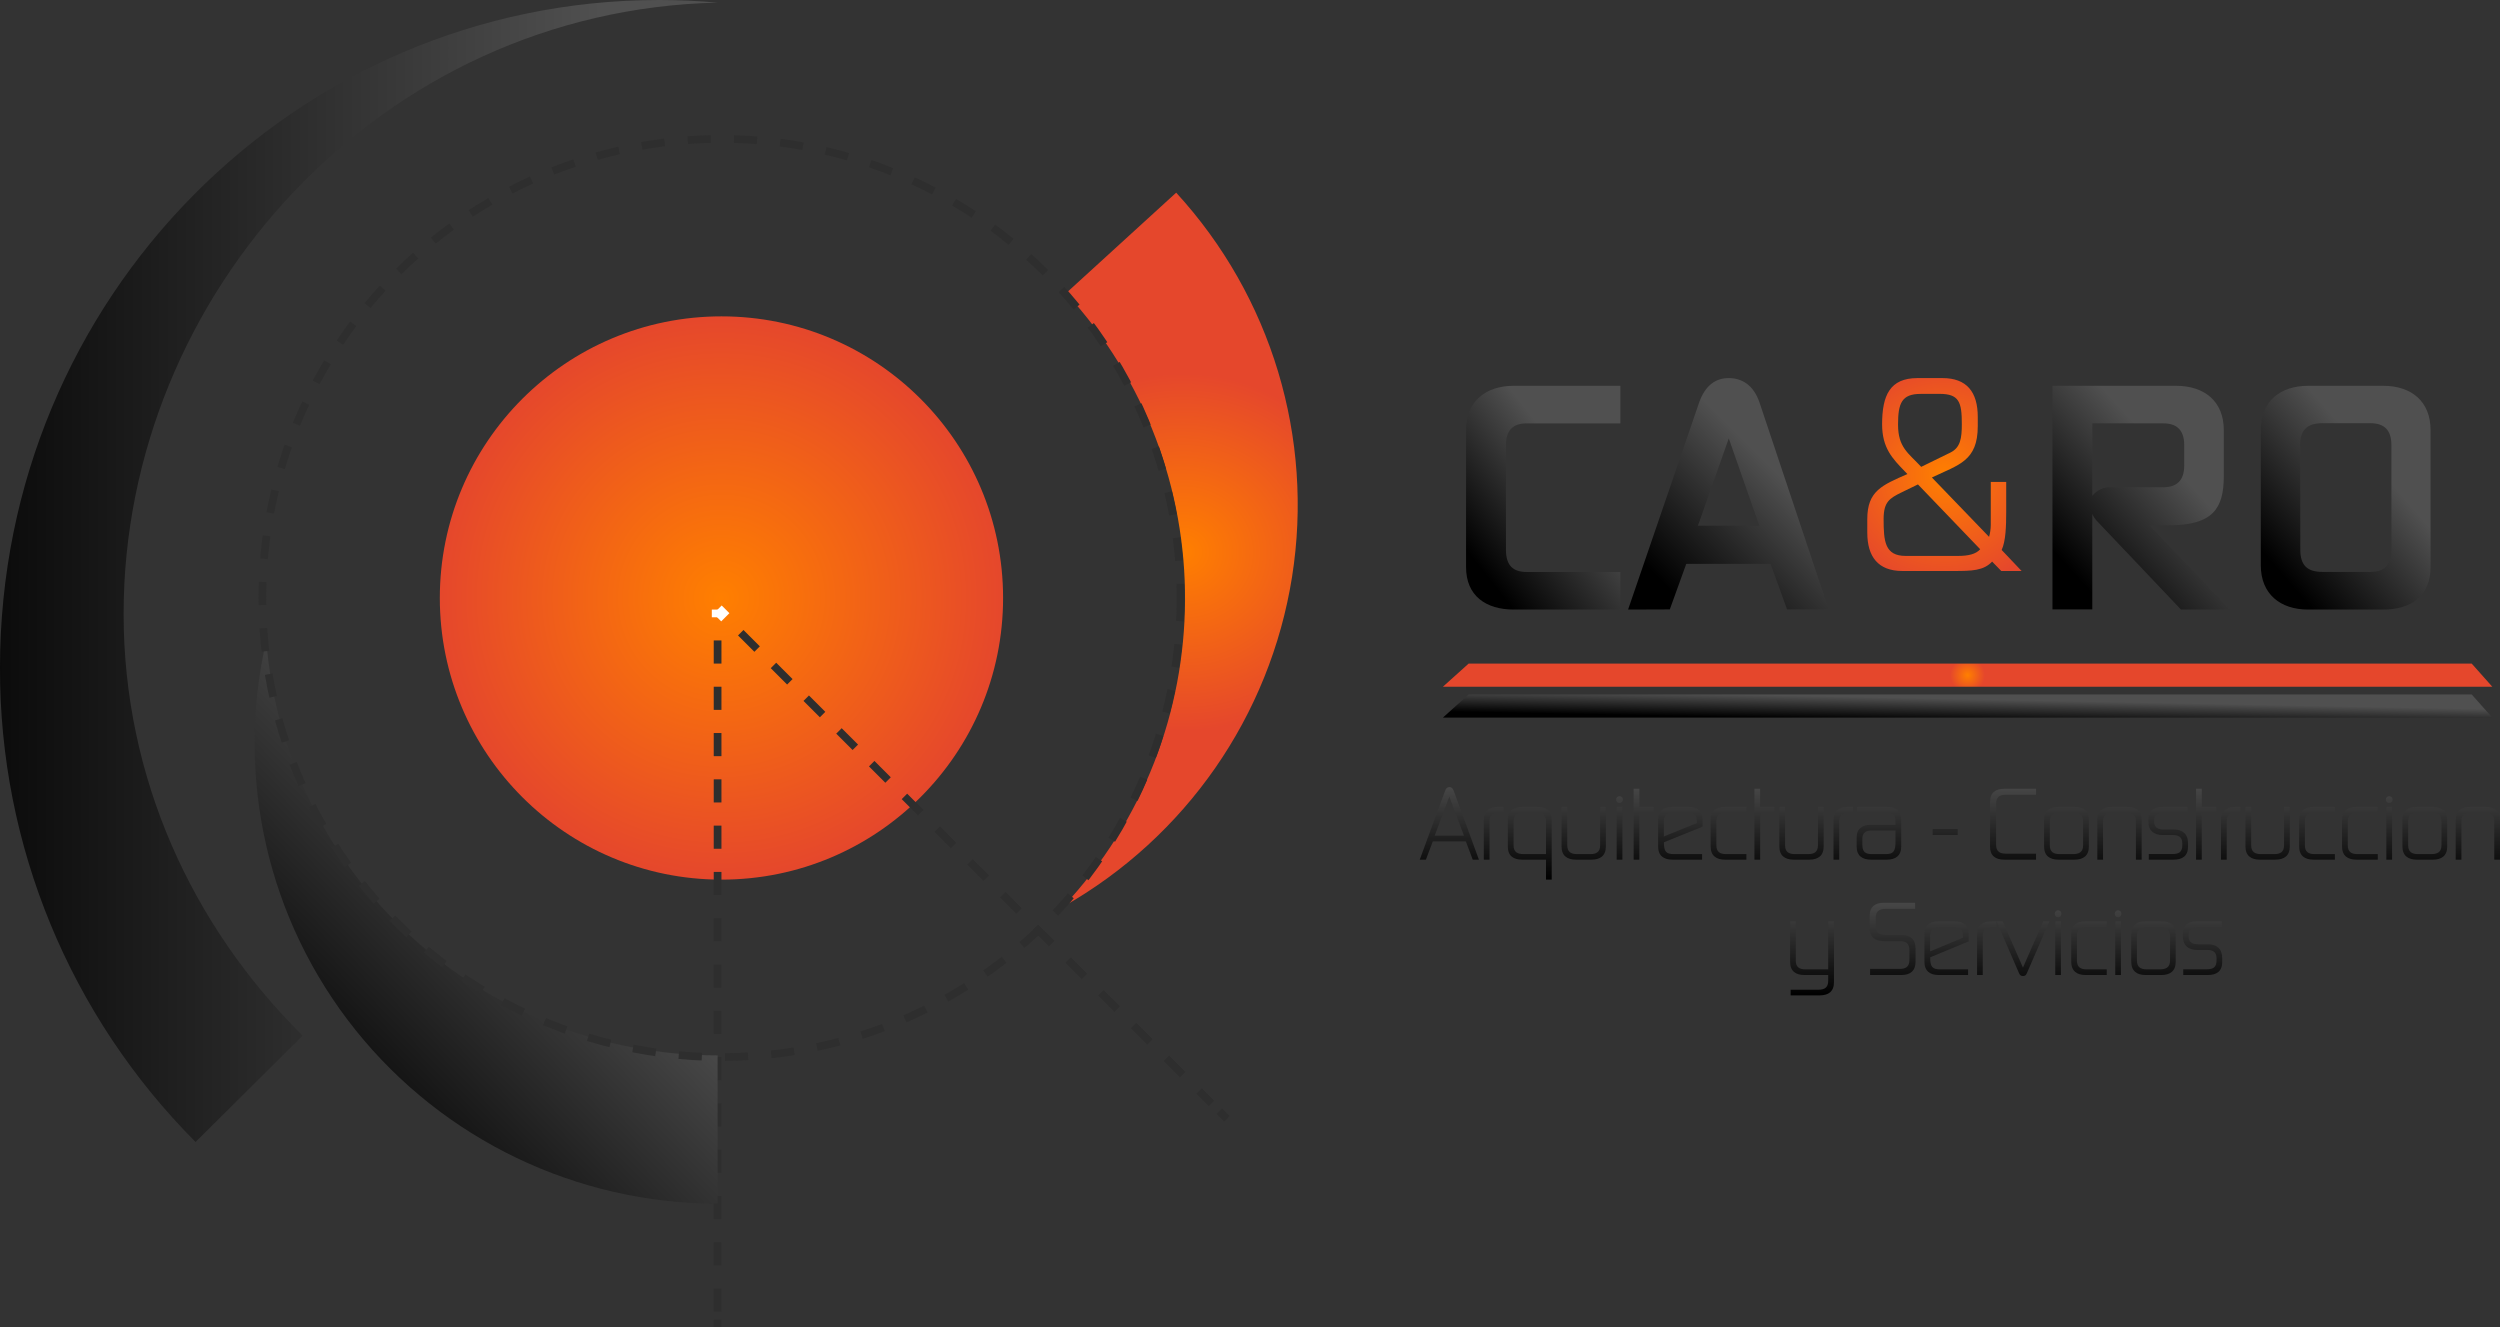 <?xml version="1.0" encoding="UTF-8"?>
<svg width="324px" height="172px" viewBox="0 0 324 172" version="1.1" xmlns="http://www.w3.org/2000/svg" xmlns:xlink="http://www.w3.org/1999/xlink">
    <rect x="0" y="0" width="324" height="172" fill="#333333" stroke="none"/>
    <!-- Generator: Sketch 46.2 (44496) - http://www.bohemiancoding.com/sketch -->
    <title>logosvg</title>
    <desc>Created with Sketch.</desc>
    <defs>
        <linearGradient x1="53.926%" y1="100%" x2="53.926%" y2="-13.265%" id="linearGradient-1">
            <stop stop-color="#000000" offset="0%"></stop>
            <stop stop-color="#505050" offset="100%"></stop>
        </linearGradient>
        <linearGradient x1="22.311%" y1="92.918%" x2="70.449%" y2="37.856%" id="linearGradient-2">
            <stop stop-color="#000000" offset="0%"></stop>
            <stop stop-color="#505050" offset="100%"></stop>
        </linearGradient>
        <radialGradient cx="50%" cy="50%" fx="50%" fy="50%" r="74.887%" gradientTransform="translate(0.5,0.5),scale(1,0.8),rotate(-9.086),translate(-0.5,-0.5)" id="radialGradient-3">
            <stop stop-color="#F6F6F6" offset="0%"></stop>
            <stop stop-color="#FF7F00" offset="0%"></stop>
            <stop stop-color="#E5472C" offset="100%"></stop>
        </radialGradient>
        <radialGradient cx="50%" cy="50%" fx="50%" fy="50%" r="74.887%" gradientTransform="translate(0.5,0.5),scale(0.022,1),rotate(-0.162),translate(-0.5,-0.5)" id="radialGradient-4">
            <stop stop-color="#F6F6F6" offset="0%"></stop>
            <stop stop-color="#FF7F00" offset="0%"></stop>
            <stop stop-color="#E5472C" offset="100%"></stop>
        </radialGradient>
        <radialGradient cx="50%" cy="50%" fx="50%" fy="50%" r="50%" id="radialGradient-5">
            <stop stop-color="#F6F6F6" offset="0%"></stop>
            <stop stop-color="#FF7F00" offset="0%"></stop>
            <stop stop-color="#E5472C" offset="100%"></stop>
        </radialGradient>
        <radialGradient cx="50%" cy="50%" fx="50%" fy="50%" r="74.887%" gradientTransform="translate(0.5,0.5),scale(1,0.333),rotate(-20.997),translate(-0.5,-0.5)" id="radialGradient-6">
            <stop stop-color="#F6F6F6" offset="0%"></stop>
            <stop stop-color="#FF7F00" offset="0%"></stop>
            <stop stop-color="#E5472C" offset="100%"></stop>
        </radialGradient>
        <linearGradient x1="-13.514%" y1="53.188%" x2="83.77%" y2="53.188%" id="linearGradient-7">
            <stop stop-color="#000000" offset="0%"></stop>
            <stop stop-color="#505050" offset="100%"></stop>
        </linearGradient>
    </defs>
    <g id="Arq-Gabriela-Rojas" stroke="none" stroke-width="1" fill="none" fill-rule="evenodd">
        <g id="Desktop-HD" transform="translate(-66, -30)">
            <g id="Group-4" transform="translate(-243, -4)">
                <g id="Header" transform="translate(243, 4)">
                    <g id="logosvg" transform="translate(66, 30)">
                        <path d="M184.799,111.409 L184,111.409 L187.277,102.506 C187.404,102.141 187.601,102 187.844,102 C188.087,102 188.284,102.141 188.412,102.506 L191.665,111.409 L190.866,111.409 L189.975,109.042 L185.691,109.042 L184.799,111.409 Z M189.732,108.3 L187.833,103.237 L185.934,108.3 L189.732,108.3 Z M193.043,106.44 C193.043,105.58 193.529,105.309 194.34,105.309 L194.838,105.309 L194.838,104.579 L194.155,104.579 C193.055,104.579 192.302,105.074 192.302,106.275 L192.302,111.409 L193.043,111.409 L193.043,106.44 Z M200.361,111.409 L197.269,111.409 C196.169,111.409 195.417,110.938 195.417,109.737 L195.417,106.275 C195.417,105.074 196.169,104.579 197.269,104.579 L199.249,104.579 C200.349,104.579 201.102,105.074 201.102,106.275 L201.102,114 L200.361,114 L200.361,111.409 Z M200.361,110.691 L200.361,106.44 C200.361,105.58 199.863,105.297 199.064,105.297 L197.431,105.297 C196.656,105.297 196.158,105.58 196.158,106.44 L196.158,109.549 C196.158,110.467 196.702,110.691 197.501,110.691 L200.361,110.691 Z M203.117,104.579 L202.376,104.579 L202.376,109.713 C202.376,110.915 203.128,111.409 204.228,111.409 L206.266,111.409 C207.366,111.409 208.119,110.915 208.119,109.713 L208.119,104.579 L207.378,104.579 L207.378,109.549 C207.378,110.42 206.88,110.691 206.104,110.691 L204.414,110.691 C203.603,110.691 203.117,110.42 203.117,109.549 L203.117,104.579 Z M210.261,104.579 L209.52,104.579 L209.52,111.409 L210.261,111.409 L210.261,104.579 Z M209.45,103.625 C209.45,103.872 209.647,104.073 209.89,104.073 C210.133,104.073 210.33,103.872 210.33,103.625 C210.33,103.378 210.133,103.178 209.89,103.178 C209.647,103.178 209.45,103.378 209.45,103.625 Z M211.72,102.224 L211.72,111.409 L212.461,111.409 L212.461,105.297 L214.313,105.297 L214.313,104.579 L212.461,104.579 L212.461,102.224 L211.72,102.224 Z M220.589,110.691 L220.589,111.409 L216.733,111.409 C215.633,111.409 214.892,110.915 214.892,109.702 L214.892,106.251 C214.892,105.05 215.645,104.579 216.745,104.579 L218.818,104.579 C219.918,104.579 220.659,105.062 220.659,106.263 L220.659,107.134 L215.645,109.16 C215.645,110.373 215.911,110.691 216.977,110.691 L220.589,110.691 Z M215.633,106.475 L215.633,108.406 L219.906,106.675 L219.906,106.369 C219.906,105.545 219.478,105.309 218.586,105.309 L216.953,105.309 C216.073,105.309 215.633,105.615 215.633,106.475 Z M226.332,111.409 L226.332,110.691 L223.715,110.691 C222.928,110.691 222.442,110.42 222.442,109.549 L222.442,106.44 C222.442,105.58 222.928,105.309 223.715,105.309 L226.332,105.309 L226.332,104.579 L223.553,104.579 C222.453,104.579 221.701,105.05 221.701,106.251 L221.701,109.713 C221.701,110.915 222.453,111.409 223.553,111.409 L226.332,111.409 Z M227.374,102.224 L227.374,111.409 L228.115,111.409 L228.115,105.297 L229.968,105.297 L229.968,104.579 L228.115,104.579 L228.115,102.224 L227.374,102.224 Z M231.346,104.579 L230.605,104.579 L230.605,109.713 C230.605,110.915 231.358,111.409 232.458,111.409 L234.495,111.409 C235.595,111.409 236.348,110.915 236.348,109.713 L236.348,104.579 L235.607,104.579 L235.607,109.549 C235.607,110.42 235.109,110.691 234.333,110.691 L232.643,110.691 C231.832,110.691 231.346,110.42 231.346,109.549 L231.346,104.579 Z M238.363,106.44 C238.363,105.58 238.849,105.309 239.66,105.309 L240.157,105.309 L240.157,104.579 L239.474,104.579 C238.374,104.579 237.622,105.074 237.622,106.275 L237.622,111.409 L238.363,111.409 L238.363,106.44 Z M242.473,111.409 C241.373,111.409 240.621,110.915 240.621,109.713 L240.621,108.571 C240.621,107.37 241.373,106.899 242.473,106.899 L245.657,106.899 L245.657,106.44 C245.657,105.568 245.171,105.297 244.384,105.297 L240.679,105.297 L240.679,104.579 L244.546,104.579 C245.646,104.579 246.398,105.05 246.398,106.251 L246.398,109.713 C246.398,110.915 245.646,111.409 244.546,111.409 L242.473,111.409 Z M244.384,110.691 C245.391,110.691 245.657,110.326 245.657,109.101 L245.657,107.629 L242.635,107.629 C241.883,107.629 241.362,107.865 241.362,108.701 L241.362,109.478 C241.362,110.408 241.744,110.691 242.635,110.691 L244.384,110.691 Z M250.474,108.218 L253.716,108.218 L253.716,107.441 L250.474,107.441 L250.474,108.218 Z M263.871,103.001 L263.871,102.224 L259.749,102.224 C258.637,102.224 257.908,102.73 257.908,103.931 L257.908,109.725 C257.908,110.926 258.637,111.409 259.749,111.409 L263.871,111.409 L263.871,110.632 L259.957,110.632 C259.17,110.632 258.695,110.349 258.695,109.478 L258.695,104.155 C258.695,103.295 259.17,103.001 259.957,103.001 L263.871,103.001 Z M270.714,106.251 L270.714,109.725 C270.714,110.926 269.961,111.409 268.861,111.409 L266.766,111.409 C265.666,111.409 264.913,110.915 264.913,109.713 L264.913,106.263 C264.913,105.062 265.666,104.579 266.766,104.579 L268.861,104.579 C269.961,104.579 270.714,105.05 270.714,106.251 Z M265.654,106.44 L265.654,109.549 C265.654,110.42 266.152,110.691 266.951,110.691 L268.607,110.691 C269.417,110.691 269.973,110.467 269.973,109.549 L269.973,106.44 C269.973,105.521 269.417,105.309 268.607,105.309 L266.951,105.309 C266.152,105.309 265.654,105.58 265.654,106.44 Z M276.816,111.409 L277.557,111.409 L277.557,106.251 C277.557,105.05 276.805,104.579 275.705,104.579 L273.667,104.579 C272.567,104.579 271.814,105.05 271.814,106.251 L271.814,111.409 L272.555,111.409 L272.555,106.44 C272.555,105.58 273.041,105.309 273.829,105.309 L275.519,105.309 C276.318,105.309 276.816,105.58 276.816,106.44 L276.816,111.409 Z M282.826,109.584 C282.814,110.444 282.362,110.679 281.563,110.679 L278.483,110.679 L278.483,111.409 L281.714,111.409 C282.814,111.409 283.567,110.95 283.567,109.749 L283.567,109.278 C283.567,108.041 282.814,107.5 281.714,107.5 L280.429,107.5 C279.665,107.5 279.167,107.252 279.167,106.44 C279.167,105.556 279.618,105.309 280.429,105.309 L283.509,105.309 L283.509,104.579 L280.278,104.579 C279.178,104.579 278.426,105.038 278.426,106.239 L278.426,106.44 C278.426,107.676 279.178,108.218 280.278,108.218 L281.563,108.218 C282.328,108.218 282.826,108.465 282.826,109.278 L282.826,109.584 Z M284.609,102.224 L284.609,111.409 L285.35,111.409 L285.35,105.297 L287.202,105.297 L287.202,104.579 L285.35,104.579 L285.35,102.224 L284.609,102.224 Z M288.58,106.44 C288.58,105.58 289.067,105.309 289.877,105.309 L290.375,105.309 L290.375,104.579 L289.692,104.579 C288.592,104.579 287.839,105.074 287.839,106.275 L287.839,111.409 L288.58,111.409 L288.58,106.44 Z M291.753,104.579 L291.012,104.579 L291.012,109.713 C291.012,110.915 291.764,111.409 292.864,111.409 L294.902,111.409 C296.002,111.409 296.755,110.915 296.755,109.713 L296.755,104.579 L296.014,104.579 L296.014,109.549 C296.014,110.42 295.516,110.691 294.74,110.691 L293.05,110.691 C292.239,110.691 291.753,110.42 291.753,109.549 L291.753,104.579 Z M302.602,111.409 L302.602,110.691 L299.985,110.691 C299.198,110.691 298.712,110.42 298.712,109.549 L298.712,106.44 C298.712,105.58 299.198,105.309 299.985,105.309 L302.602,105.309 L302.602,104.579 L299.823,104.579 C298.723,104.579 297.971,105.05 297.971,106.251 L297.971,109.713 C297.971,110.915 298.723,111.409 299.823,111.409 L302.602,111.409 Z M308.16,111.409 L308.16,110.691 L305.543,110.691 C304.756,110.691 304.27,110.42 304.27,109.549 L304.27,106.44 C304.27,105.58 304.756,105.309 305.543,105.309 L308.16,105.309 L308.16,104.579 L305.381,104.579 C304.281,104.579 303.529,105.05 303.529,106.251 L303.529,109.713 C303.529,110.915 304.281,111.409 305.381,111.409 L308.16,111.409 Z M310.013,104.579 L309.272,104.579 L309.272,111.409 L310.013,111.409 L310.013,104.579 Z M309.202,103.625 C309.202,103.872 309.399,104.073 309.642,104.073 C309.885,104.073 310.082,103.872 310.082,103.625 C310.082,103.378 309.885,103.178 309.642,103.178 C309.399,103.178 309.202,103.378 309.202,103.625 Z M317.157,106.251 L317.157,109.725 C317.157,110.926 316.404,111.409 315.304,111.409 L313.209,111.409 C312.109,111.409 311.356,110.915 311.356,109.713 L311.356,106.263 C311.356,105.062 312.109,104.579 313.209,104.579 L315.304,104.579 C316.404,104.579 317.157,105.05 317.157,106.251 Z M312.097,106.44 L312.097,109.549 C312.097,110.42 312.595,110.691 313.394,110.691 L315.05,110.691 C315.86,110.691 316.416,110.467 316.416,109.549 L316.416,106.44 C316.416,105.521 315.86,105.309 315.05,105.309 L313.394,105.309 C312.595,105.309 312.097,105.58 312.097,106.44 Z M323.259,111.409 L324,111.409 L324,106.251 C324,105.05 323.247,104.579 322.147,104.579 L320.11,104.579 C319.01,104.579 318.257,105.05 318.257,106.251 L318.257,111.409 L318.998,111.409 L318.998,106.44 C318.998,105.58 319.484,105.309 320.272,105.309 L321.962,105.309 C322.761,105.309 323.259,105.58 323.259,106.44 L323.259,111.409 Z" id="Arquitectura---Const" fill="url(#linearGradient-1)"></path>
                        <path d="M233.99,125.628 C233.231,125.628 232.736,125.364 232.736,124.524 L232.736,119.4 L232,119.4 L232,124.656 C232,125.88 232.748,126.36 233.841,126.36 L236.935,126.36 L236.935,127.104 C236.935,127.992 236.452,128.268 235.67,128.268 L232.069,128.268 L232.069,129 L235.842,129 C236.935,129 237.683,128.52 237.683,127.296 L237.683,119.4 L236.935,119.4 L236.935,125.628 L233.99,125.628 Z M244.343,121.164 C243.561,121.164 243.09,120.876 243.09,120 L243.09,118.968 C243.09,118.092 243.561,117.792 244.343,117.792 L248.197,117.792 L248.197,117 L244.136,117 C243.032,117 242.307,117.492 242.307,118.716 L242.307,120.228 C242.307,121.452 243.032,121.968 244.136,121.968 L246.219,121.968 C247.001,121.968 247.461,122.256 247.461,123.132 L247.461,124.392 C247.461,125.28 247.001,125.568 246.219,125.568 L242.365,125.568 L242.365,126.36 L246.426,126.36 C247.518,126.36 248.255,125.868 248.255,124.644 L248.255,122.904 C248.255,121.692 247.518,121.164 246.426,121.164 L244.343,121.164 Z M255.065,125.628 L255.065,126.36 L251.234,126.36 C250.141,126.36 249.405,125.856 249.405,124.62 L249.405,121.104 C249.405,119.88 250.153,119.4 251.246,119.4 L253.305,119.4 C254.398,119.4 255.134,119.892 255.134,121.116 L255.134,122.004 L250.153,124.068 C250.153,125.304 250.417,125.628 251.476,125.628 L255.065,125.628 Z M250.141,121.332 L250.141,123.3 L254.386,121.536 L254.386,121.224 C254.386,120.384 253.961,120.144 253.075,120.144 L251.453,120.144 C250.578,120.144 250.141,120.456 250.141,121.332 Z M256.963,121.296 C256.963,120.42 257.446,120.144 258.251,120.144 L258.746,120.144 L258.746,119.4 L258.067,119.4 C256.975,119.4 256.227,119.904 256.227,121.128 L256.227,126.36 L256.963,126.36 L256.963,121.296 Z M265.602,119.4 L264.809,119.4 L262.174,125.4 L259.551,119.4 L258.746,119.4 L261.68,126.156 C261.783,126.396 261.944,126.492 262.174,126.492 C262.416,126.492 262.565,126.396 262.669,126.156 L265.602,119.4 Z M267.098,119.4 L266.362,119.4 L266.362,126.36 L267.098,126.36 L267.098,119.4 Z M266.293,118.428 C266.293,118.68 266.488,118.884 266.73,118.884 C266.971,118.884 267.167,118.68 267.167,118.428 C267.167,118.176 266.971,117.972 266.73,117.972 C266.488,117.972 266.293,118.176 266.293,118.428 Z M273.034,126.36 L273.034,125.628 L270.434,125.628 C269.652,125.628 269.168,125.352 269.168,124.464 L269.168,121.296 C269.168,120.42 269.652,120.144 270.434,120.144 L273.034,120.144 L273.034,119.4 L270.273,119.4 C269.18,119.4 268.432,119.88 268.432,121.104 L268.432,124.632 C268.432,125.856 269.18,126.36 270.273,126.36 L273.034,126.36 Z M274.874,119.4 L274.138,119.4 L274.138,126.36 L274.874,126.36 L274.874,119.4 Z M274.069,118.428 C274.069,118.68 274.265,118.884 274.506,118.884 C274.748,118.884 274.943,118.68 274.943,118.428 C274.943,118.176 274.748,117.972 274.506,117.972 C274.265,117.972 274.069,118.176 274.069,118.428 Z M281.972,121.104 L281.972,124.644 C281.972,125.868 281.224,126.36 280.131,126.36 L278.049,126.36 C276.956,126.36 276.209,125.856 276.209,124.632 L276.209,121.116 C276.209,119.892 276.956,119.4 278.049,119.4 L280.131,119.4 C281.224,119.4 281.972,119.88 281.972,121.104 Z M276.945,121.296 L276.945,124.464 C276.945,125.352 277.44,125.628 278.233,125.628 L279.878,125.628 C280.684,125.628 281.236,125.4 281.236,124.464 L281.236,121.296 C281.236,120.36 280.684,120.144 279.878,120.144 L278.233,120.144 C277.44,120.144 276.945,120.42 276.945,121.296 Z M287.264,124.5 C287.252,125.376 286.804,125.616 286.01,125.616 L282.95,125.616 L282.95,126.36 L286.159,126.36 C287.252,126.36 288,125.892 288,124.668 L288,124.188 C288,122.928 287.252,122.376 286.159,122.376 L284.882,122.376 C284.123,122.376 283.629,122.124 283.629,121.296 C283.629,120.396 284.077,120.144 284.882,120.144 L287.942,120.144 L287.942,119.4 L284.733,119.4 C283.64,119.4 282.892,119.868 282.892,121.092 L282.892,121.296 C282.892,122.556 283.64,123.108 284.733,123.108 L286.01,123.108 C286.769,123.108 287.264,123.36 287.264,124.188 L287.264,124.5 Z" id="y-Servicios" fill="url(#linearGradient-1)"></path>
                        <path d="M197.851,54.872 C196.113,54.872 195.173,55.728 195.173,57.696 L195.173,71.264 C195.173,73.307 196.118,74.128 197.851,74.128 L210,74.128 L210,79 L196.189,79 C192.566,79 190,77.218 190,73.492 L190,55.728 C190,52.008 192.541,50 196.189,50 L210,50 L210,54.872 L197.851,54.872 Z" id="Shape" fill="url(#linearGradient-2)" fill-rule="nonzero"></path>
                        <path d="M211,79 L220.181,52.237 C221.017,49.816 222.464,49 224.049,49 C225.634,49 227.249,49.795 228.05,52.217 L237,78.98 L231.604,78.98 L229.47,73.076 L218.54,73.076 L216.406,78.98 L211,79 Z M224.049,56.82 L220.048,68.137 L228.008,68.137 L224.049,56.82 Z" id="Shape" fill="url(#linearGradient-2)" fill-rule="nonzero"></path>
                        <path d="M271.954,67.719 C271.617,67.404 271.347,67.024 271.162,66.604 L271.162,78.975 L266,78.975 L266,50 L282.02,50 C285.675,50 288.203,52.001 288.203,55.723 L288.203,61.726 C288.203,65.923 286.772,68.079 281.096,68.079 L278.558,68.079 L289,79 L282.66,79 L271.954,67.719 Z M271.162,64.262 C271.753,63.507 272.684,63.09 273.65,63.147 L280.36,63.147 C282.096,63.147 283.076,62.291 283.076,60.325 L283.076,57.689 C283.076,55.718 282.096,54.868 280.36,54.868 L271.162,54.868 L271.162,64.262 Z" id="Shape" fill="url(#linearGradient-2)" fill-rule="nonzero"></path>
                        <path d="M315,73.489 C315,77.211 312.485,79 308.874,79 L299.126,79 C295.54,79 293,76.996 293,73.268 L293,55.732 C293,52.009 295.515,50 299.126,50 L308.874,50 C312.495,50 315,52.004 315,55.732 L315,73.489 Z M298.12,71.254 C298.12,73.298 299.056,74.12 300.997,74.12 L307.234,74.12 C308.954,74.12 309.925,73.303 309.925,71.254 L309.925,57.676 C309.925,55.702 308.954,54.85 307.234,54.85 L300.977,54.85 C299.036,54.85 298.1,55.707 298.1,57.676 L298.12,71.254 Z" id="Shape" fill="url(#linearGradient-2)" fill-rule="nonzero"></path>
                        <path d="M248.507,49 L251.742,49 C254.888,49 256.319,50.797 256.319,54.031 L256.319,55.215 C256.319,59.767 253.858,60.215 250.372,61.884 L257.784,69.577 C257.922,69.086 257.996,68.579 258.004,68.068 L258.004,62.46 L260.005,62.46 L260.005,66.338 C260.005,68.228 259.939,70.153 259.414,71.276 L262,74 L259.364,74 L258.179,72.78 C257.089,73.964 255.533,74 253.258,74 L246.546,74 C243.4,74 242,72.141 242,69.031 L242,67.27 C242,63.614 243.93,62.877 247.201,61.436 L246.921,61.147 C245.241,59.417 243.92,58.058 243.92,54.968 C243.93,51.24 244.926,49 248.507,49 Z M246.451,63.809 C244.896,64.577 244.116,65.03 244.116,67.27 C244.116,70.153 244.271,72.048 246.981,72.048 L253.768,72.048 C255.078,72.048 256.074,71.822 256.634,71.183 L248.567,62.78 L246.451,63.809 Z M248.912,51.049 C246.451,51.049 245.986,52.27 245.986,55.025 C245.986,58.006 247.326,58.712 248.987,60.504 L252.788,58.645 C254.063,58.006 254.253,56.817 254.253,54.958 C254.253,52.105 253.908,51.044 251.357,51.044 L248.912,51.049 Z" id="Shape" fill="url(#radialGradient-3)" fill-rule="nonzero"></path>
                        <polygon id="Shape" fill="url(#radialGradient-4)" fill-rule="nonzero" points="187 89 323 89 320.331 86 190.336 86"></polygon>
                        <polygon id="Shape" fill="url(#linearGradient-2)" fill-rule="nonzero" points="187 93 323 93 320.331 90 190.336 90"></polygon>
                        <circle id="Oval" fill="url(#radialGradient-5)" fill-rule="nonzero" cx="93.5" cy="77.5" r="36.5"></circle>
                        <path d="M93,79 L93,80" id="Shape" stroke="#FFFFFF" stroke-width="1.5"></path>
                        <path d="M93,83 L93,170" id="Shape" stroke="#2E2E2E" stroke-dasharray="3"></path>
                        <path d="M93,171 L93,172" id="Shape" stroke="#2E2E2E" stroke-dasharray="3"></path>
                        <path d="M93,79 L94,80" id="Shape" stroke="#FFFFFF" stroke-width="1.5"></path>
                        <path d="M96,82 L157,143" id="Shape" stroke="#2E2E2E" stroke-dasharray="3"></path>
                        <path d="M158,144 L159,145" id="Shape" stroke="#2E2E2E" stroke-dasharray="3"></path>
                        <path d="M93,136.778 C62.373,136.775 36.901,113.355 34.51,83 C30.439,100.706 34.698,119.291 46.08,133.497 C57.462,147.703 74.731,155.985 93,156 L93,136.778 Z" id="Shape" fill="url(#linearGradient-2)" fill-rule="nonzero"></path>
                        <path d="M137,38.517 C158.484,60.329 159.523,94.946 139.387,118 C154.964,108.445 165.331,92.34 167.554,74.241 C169.777,56.143 163.614,38.02 150.809,25 L137,38.517 Z" id="Shape" fill="url(#radialGradient-6)" fill-rule="nonzero" transform="translate(152.5, 71.5) rotate(2) translate(-152.5, -71.5) "></path>
                        <path d="M39.219,134.223 C24.84,119.97 16.021,100.728 16.021,79.556 C16.021,38.089 49.405,1.327 93,0.339 C90.511,0.122 87.996,0 85.456,0 C38.255,0 0,38.732 0,86.516 C-0.065,109.531 9.047,131.636 25.345,148 L39.219,134.223 Z" id="Shape" fill="url(#linearGradient-7)" fill-rule="nonzero"></path>
                        <circle id="Oval-Copy" stroke="#2E2E2E" stroke-dasharray="3" fill-rule="nonzero" cx="93.5" cy="77.5" r="59.5"></circle>
                    </g>
                </g>
            </g>
        </g>
    </g>
</svg>